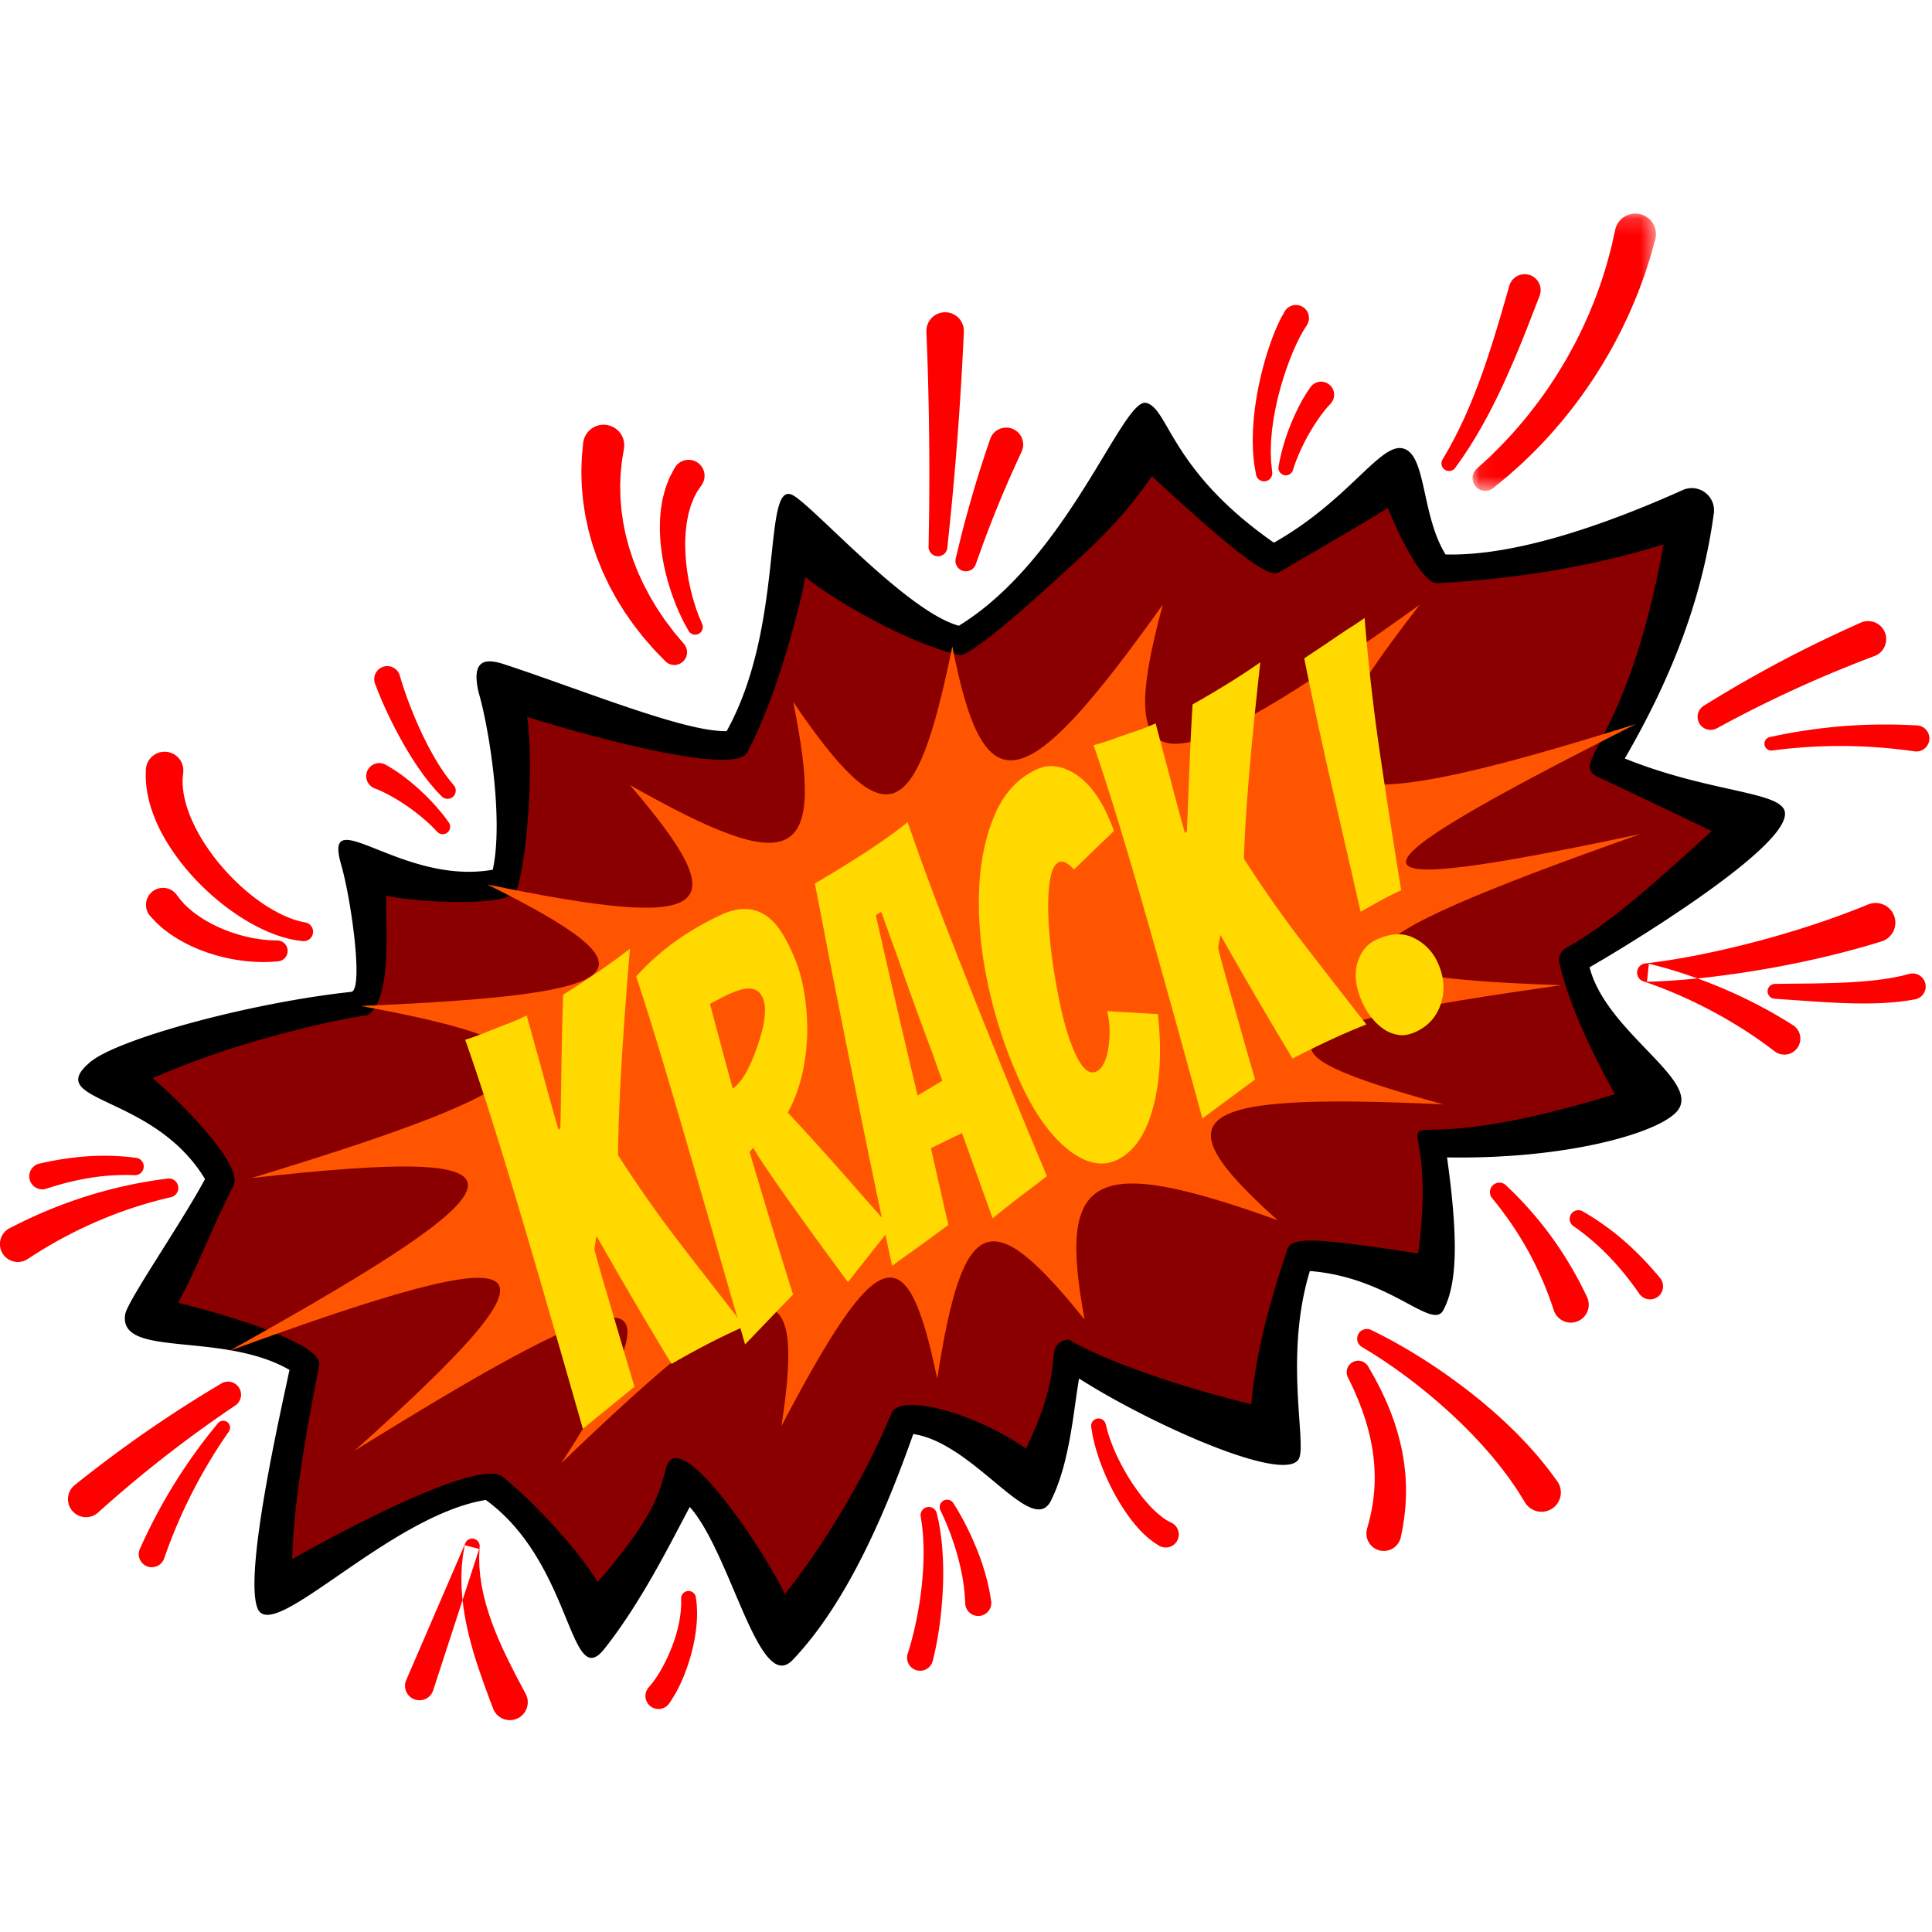 <svg xmlns="http://www.w3.org/2000/svg" xmlns:xlink="http://www.w3.org/1999/xlink" width="120" height="120"><defs><path id="a" d="M.064.166h11.389v17.229H.064z"/></defs><g fill="none" fill-rule="evenodd"><path fill="#000" d="M110.763 50.195c-.727-1.05-4.907-1.09-9.844-3.084 2.774-4.791 4.781-9.692 5.53-15.229a1.38 1.38 0 0 0-1.923-1.448c-5.135 2.306-10.59 4.119-14.742 4.003-1.531-2.476-1.173-6.289-2.683-6.593-1.412-.284-3.378 3.268-7.977 5.863-6.456-4.503-6.524-8.337-7.93-8.682-1.459-.358-4.829 9.663-11.64 13.841-3.207-.882-8.823-7.197-10.247-8.074-2.025-1.247-.467 7.948-4.173 14.618-2.557.074-8.781-2.487-13.752-4.13-1.033-.341-2.17-.514-1.656 1.722.654 2.206 1.562 7.94.88 11.018-5.679 1.007-10.586-4.37-9.417-.318.64 2.221 1.403 7.813.623 7.905-6.232.667-14.48 2.913-16.2 4.354-3.04 2.547 3.893 1.923 7.123 7.274-1.533 2.84-4.843 7.595-4.963 8.416-.401 2.734 6.003 1.011 10.208 3.436-.445 2.157-2.865 12.6-1.984 14.808.909 2.277 8.152-5.75 14.176-6.731 5.426 3.943 5.186 12.014 7.373 9.242 2.337-2.961 4.129-6.624 5.297-8.806 2.57 2.883 4.298 11.69 6.387 9.507 3.505-3.662 5.92-9.585 7.496-14.035 3.798.554 7.383 6.473 8.55 4.138 1.168-2.337 1.383-5.46 1.746-7.588 4.473 2.856 12.975 6.653 13.676 4.939.439-1.072-.935-6.39.66-11.615 5.026.394 7.604 3.744 8.298 2.42.856-1.637.934-4.37.223-9.478 7.176.127 12.794-1.408 14.186-2.757 1.938-1.876-4.284-4.909-5.333-9.054 1.579-.889 13.377-7.939 12.032-9.882"/><path fill="red" d="M21.882 61.597h.008l-.022.003a.036.036 0 0 1 .014-.003"/><path fill="#8A0000" d="m97.303 58.862-.02.01a.868.868 0 0 0-.423.957c.635 2.718 2.089 5.686 3.444 8.132-17.613 5.413-10.536-2.638-12.222 9.893-6.763-1.039-7.893-1.018-8.142-.196-.203.667-1.922 5.474-2.212 9.564-7.86-1.939-11.499-4.03-11.265-4.004a.897.897 0 0 0-.992.791c-.166 1.474-.271 2.905-1.746 5.974-3.01-2.151-7.815-3.525-8.364-2.192l-.016.038c-1.677 4.07-4.284 8.291-6.596 11.183-1.406-2.925-6.606-10.64-7.373-7.84l-.024.085c-.376 1.374-.666 2.899-4.224 7.006-.026-.041-.05-.084-.076-.124-1.51-2.36-4.32-5.223-5.89-6.456-1.77-1.14-11.909 4.509-13.007 5.163.048-3.812 1.187-9.53 1.657-11.992l.01-.052c.293-1.555-7.609-3.616-8.754-3.881 1.315-2.471 1.902-4.233 3.41-7.226l.02-.04c.686-1.375-3.752-5.627-5.017-6.686 6.371-2.812 13.54-4.018 13.306-3.885 1.583-.9 1.168-5.589 1.195-7.459l.017.005c1.82.428 7.846.739 8.115-.36l.104-.425c.603-2.356.903-7.469.538-10.24l-.01-.078c1.761.572 12.773 3.847 13.658 2.213 1.555-2.872 2.95-7.65 3.576-10.671.016-.075.03-.152.044-.228l.073.059c2.288 1.793 6.68 4.16 9.5 4.784.861.186 7.482-6.038 8.024-6.56 1.932-1.838 3.04-3.25 3.92-4.555 7.045 6.55 7.552 6.174 7.991 5.922.234-.134 5.46-3.162 6.667-3.945.378.948 2.03 4.728 3.087 4.673 5.317-.28 10.064-1.165 14.044-2.409-2.254 12.496-5.967 13.528-4.058 14.456 0 0 3.163 1.481 7.041 3.358-3.486 3.16-6.255 5.706-9.01 7.238"/><path fill="#F50" d="M14.241 83.907c20.04-7.323 21.575-6.15 7.793 6.192 18.097-11.24 20.498-11.081 12.832.776C47.6 78.638 50.132 78.225 48.538 88.57c6.02-11.46 7.8-11.997 9.673-2.938 1.604-10.29 3.288-10.962 9.156-3.672-1.707-9.153.487-10.294 11.982-6.176-7.356-6.583-5.473-7.913 10.289-7.193-12.518-3.42-11.177-4.788 7.338-7.398-16.028-.546-15.14-2.298 4.917-9.39-19.343 4.101-19.403 2.827-.276-6.834-20.396 6.424-23.162 5.053-13.43-7.41-16.071 11.528-19.093 11.521-15.958-.017-8.678 12.187-11.113 12.663-13.078 2.602-2.295 11.26-4.123 11.894-9.882 3.462 2.021 10.02.151 10.977-10.142 5.155 6.788 7.92 5.152 9.063-8.861 6.175 10.893 5.417 9.438 6.815-7.86 7.548 14.391 2.632 13.117 4.626-6.78 10.686 18.283-2.054 17.994-.045-1.385 10.737"/><path fill="red" d="m57.676 33.933.034-2.086a214.784 214.784 0 0 0-.169-11.239 1.164 1.164 0 1 1 2.326-.002v.007s-.147 3.36-.408 6.71a216.124 216.124 0 0 1-.402 4.598l-.215 2.085a.584.584 0 0 1-1.166-.067v-.006zm1.691.734.282-1.164a75.2 75.2 0 0 1 .687-2.553c.528-1.85 1.163-3.674 1.163-3.674l.002-.007a1.054 1.054 0 1 1 1.948.797s-.801 1.697-1.506 3.44a73.043 73.043 0 0 0-.933 2.415l-.398 1.111-.002.007a.649.649 0 0 1-1.243-.372M18.788 58.452l-.158-.02-.189-.023-.292-.056a3.977 3.977 0 0 1-.35-.083 4.757 4.757 0 0 1-.395-.115 5.828 5.828 0 0 1-.438-.154 6.994 6.994 0 0 1-.472-.196c-.326-.143-.664-.32-1.016-.518a14.38 14.38 0 0 1-2.125-1.512 16.23 16.23 0 0 1-1.019-.951 14.352 14.352 0 0 1-1.741-2.156 11.55 11.55 0 0 1-.656-1.13 9.514 9.514 0 0 1-.47-1.107 7.342 7.342 0 0 1-.282-1.012c-.037-.154-.053-.307-.075-.445a3.598 3.598 0 0 1-.04-.387 4.699 4.699 0 0 1-.014-.556l.004-.2a1.164 1.164 0 1 1 2.323.13l-.007.08-.011.118c-.009.076-.023.189-.02.34a1.83 1.83 0 0 0 .004.25c.007.093.006.193.025.302.025.218.067.468.142.743.065.275.172.574.293.888.13.313.278.644.463.976.357.669.83 1.35 1.357 1.993.27.316.543.63.836.919a12.717 12.717 0 0 0 1.777 1.5 9.933 9.933 0 0 0 1.238.725c.126.064.246.115.36.161.112.05.22.09.319.123.1.037.19.068.266.088l.21.06.186.039.155.032a.585.585 0 0 1-.188 1.154m-1.515 1.258-.337.025-.177.013-.234.004c-.166.001-.359.006-.553-.007a10.284 10.284 0 0 1-1.345-.138 12.26 12.26 0 0 1-.75-.152c-.252-.065-.51-.129-.762-.214-.256-.075-.504-.176-.752-.267-.242-.107-.485-.203-.711-.324-.23-.11-.445-.236-.65-.356a9.262 9.262 0 0 1-.563-.376c-.168-.133-.328-.242-.458-.366-.13-.122-.25-.218-.338-.317l-.281-.302a1.056 1.056 0 1 1 1.614-1.355l.043.058.158.209c.046.069.126.144.204.236.075.094.189.185.297.295.117.103.248.214.394.326.149.109.306.227.482.334.17.115.361.213.55.323.197.095.394.203.603.287.204.094.416.17.625.248.21.07.42.14.624.195.41.113.801.193 1.138.238.172.03.317.039.449.052l.185.019a56.243 56.243 0 0 0 .515.015.65.65 0 0 1 .03 1.297m72.334-31.185.255-.436c.084-.14.176-.307.277-.497.104-.189.22-.405.34-.648.123-.239.249-.503.38-.784.133-.278.26-.58.396-.888.263-.622.524-1.295.77-1.974.487-1.361.91-2.751 1.218-3.803l.508-1.758.002-.005a.991.991 0 1 1 1.877.634l-.666 1.72a70.598 70.598 0 0 1-1.585 3.768 41.614 41.614 0 0 1-.976 1.97c-.17.307-.328.607-.493.885a22.01 22.01 0 0 1-.466.779c-.146.24-.288.457-.417.65-.128.194-.239.36-.333.488l-.292.412a.473.473 0 0 1-.795-.513"/><g transform="translate(91.404 13.09)"><mask id="b" fill="#fff"><use xlink:href="#a"/></mask><path fill="red" d="m.32 16.022.575-.523c.09-.084.195-.176.298-.276l.326-.325.37-.37.402-.43c.284-.296.573-.634.876-.993.308-.354.603-.753.919-1.155.298-.416.615-.838.904-1.291.304-.443.576-.916.86-1.38.26-.477.535-.947.765-1.43.248-.474.455-.958.666-1.42.19-.472.387-.922.539-1.362.159-.437.305-.851.42-1.24l.17-.556.135-.506c.087-.317.16-.594.206-.825l.16-.722.012-.05a1.28 1.28 0 1 1 2.482.625l-.219.783c-.066.25-.16.55-.274.891l-.178.545-.22.595c-.147.418-.33.86-.53 1.325-.19.469-.43.946-.664 1.444-.255.489-.507.999-.802 1.496-.278.506-.6.997-.908 1.494-.332.483-.651.973-1.003 1.43-.336.468-.7.902-1.042 1.328-.361.413-.699.82-1.048 1.18-.343.365-.67.707-.99 1.006l-.452.435-.428.382-.376.335c-.116.101-.222.183-.318.263l-.6.492A.79.79 0 0 1 .32 16.022" mask="url(#b)"/></g><path fill="red" d="m42.767 39.179-.204-.366c-.066-.11-.14-.271-.228-.448a9.589 9.589 0 0 1-.27-.598c-.099-.218-.183-.46-.28-.716-.094-.257-.18-.532-.268-.817-.078-.288-.166-.585-.228-.895-.075-.306-.124-.625-.178-.943-.04-.32-.088-.642-.101-.965l-.025-.48.006-.474c.001-.311.04-.617.068-.907.055-.29.08-.567.16-.821.066-.255.127-.49.214-.693.08-.205.142-.386.225-.527l.238-.45a.993.993 0 1 1 1.702 1.02l-.057.086-.184.272c-.066.081-.118.204-.19.338-.077.13-.136.296-.206.476-.08.176-.12.392-.189.61-.044.227-.105.465-.132.723l-.048.393-.022.41c-.02.276-.006.562-.002.847.018.286.03.573.068.855.026.284.078.56.12.829.052.267.104.526.163.769.064.241.118.474.187.68.064.21.123.402.184.562.06.163.105.303.163.428l.163.386a.474.474 0 0 1-.85.416m-1.44 1.892-.421-.434a9.005 9.005 0 0 1-.486-.525c-.183-.217-.413-.457-.618-.732-.212-.273-.451-.563-.673-.895l-.35-.504-.338-.545a8.074 8.074 0 0 1-.332-.576c-.106-.2-.223-.396-.322-.604l-.298-.629c-.101-.21-.18-.432-.272-.649l-.133-.327-.113-.333c-.073-.224-.158-.443-.219-.668l-.184-.667c-.058-.221-.098-.444-.147-.662l-.068-.324-.05-.322c-.03-.212-.066-.42-.09-.624-.032-.408-.085-.795-.086-1.154-.013-.36-.02-.69-.005-.982.01-.292.014-.548.04-.757l.062-.66a1.28 1.28 0 1 1 2.54.325l-.012.073-.09.54c-.034.172-.05.384-.076.626a8.793 8.793 0 0 0-.053.819c-.023.3.002.627.003.974.008.173.027.35.04.532l.022.276.04.28c.028.187.048.38.084.573l.118.584c.038.197.1.39.149.588l.077.296.096.292c.067.194.121.392.197.583l.223.57c.074.19.166.369.247.552.082.182.164.361.259.531l.267.508.282.473c.177.312.376.588.55.85.172.267.351.476.499.681.142.199.294.378.42.526l.39.462a.79.79 0 0 1-1.169 1.06m-16.087 63.263 3.652-8.458.01-.026a.465.465 0 0 1 .887.259l-.026.595.014.593.052.591.087.588.12.582.147.577.173.573.197.566a23.077 23.077 0 0 0 .96 2.226c.356.734.741 1.462 1.134 2.198a1.112 1.112 0 1 1-2.02.917 67 67 0 0 1-.87-2.4 24.64 24.64 0 0 1-.716-2.499l-.134-.642-.109-.65-.08-.655-.048-.66-.013-.662.027-.663.07-.659.113-.651.897.232-2.85 8.761a.897.897 0 1 1-1.674-.633m59.928-21.726.559.278c.176.085.399.21.65.342.256.133.526.294.83.466.6.35 1.293.773 2.013 1.261.363.24.728.503 1.1.77.367.272.742.548 1.105.839l.546.436.53.45c.352.295.683.606 1.009.902.315.309.63.596.907.894l.411.427.372.414c.24.263.45.516.633.744.186.225.345.424.468.596l.395.535a1.2 1.2 0 1 1-1.98 1.348l-.03-.048-.308-.496a9.14 9.14 0 0 0-.371-.563 12.748 12.748 0 0 0-.514-.715l-.306-.403c-.11-.137-.226-.277-.344-.422-.23-.294-.502-.584-.77-.895-.28-.3-.565-.616-.873-.92l-.463-.464-.481-.454c-.321-.304-.655-.594-.983-.882-.333-.282-.66-.561-.987-.818a33.118 33.118 0 0 0-1.823-1.364c-.275-.185-.526-.366-.751-.506-.227-.145-.415-.273-.588-.375l-.535-.323a.602.602 0 0 1 .58-1.054m-.265 12.37.118-.431c.043-.146.068-.281.109-.453.042-.165.074-.37.113-.589.04-.219.065-.459.095-.713.018-.254.043-.523.044-.802.012-.28-.005-.568-.016-.863a11.438 11.438 0 0 0-.092-.891c-.036-.3-.099-.597-.158-.89-.068-.292-.134-.58-.219-.855-.073-.278-.17-.54-.253-.792-.085-.252-.183-.484-.264-.702-.087-.217-.177-.411-.252-.586-.072-.176-.15-.324-.208-.448l-.187-.388-.013-.026a.715.715 0 0 1 1.265-.666l.23.4c.071.13.165.281.257.466.094.183.205.387.317.615.106.232.23.478.344.748.112.271.238.554.342.858.116.3.215.62.314.945.091.327.185.661.253 1.003.076.34.13.685.18 1.026.038.342.08.68.09 1.01.022.33.016.65.014.953-.013.302-.023.59-.05.852-.029.263-.05.502-.089.725-.034.217-.064.422-.093.552l-.087.437a1.081 1.081 0 1 1-2.104-.495m25.321-29.681-.472-.355-.457-.329c-.313-.219-.63-.432-.954-.64a29.438 29.438 0 0 0-5.15-2.618c-.36-.139-.724-.27-1.09-.394h-.001a.572.572 0 0 1 .09-1.119l.027-.003a43.645 43.645 0 0 0 3.546-.58 59.67 59.67 0 0 0 3.504-.827c.58-.153 1.157-.318 1.73-.49.287-.086.574-.17.859-.262.284-.093.57-.179.853-.276.567-.187 1.13-.385 1.689-.59.558-.206 1.11-.422 1.66-.645l.007-.003a1.222 1.222 0 1 1 .819 2.302 58.71 58.71 0 0 1-1.796.52c-.6.161-1.201.314-1.804.456-.301.074-.604.136-.906.205-.3.07-.605.129-.907.192-.605.124-1.211.24-1.82.343a60.998 60.998 0 0 1-3.66.527 45.199 45.199 0 0 1-3.695.27l.118-1.122c.394.097.786.2 1.175.311a30.76 30.76 0 0 1 3.433 1.226 30.935 30.935 0 0 1 3.281 1.632l.538.32.507.315a.993.993 0 1 1-1.12 1.637l-.004-.003zM93.53 73.613l.259.246a22.823 22.823 0 0 1 2.574 2.959 22.993 22.993 0 0 1 2.205 3.733 1.113 1.113 0 1 1-2.055.844l-.008-.024-.108-.322a21.083 21.083 0 0 0-1.464-3.318 21.287 21.287 0 0 0-2.264-3.322.588.588 0 0 1 .861-.796m4.778 1.628.227.133a16.355 16.355 0 0 1 2.356 1.71 18.954 18.954 0 0 1 1.562 1.537c.401.442.652.752.652.752l.01.013a.81.81 0 1 1-1.3.964s-.206-.306-.54-.746a17.439 17.439 0 0 0-1.313-1.539 15.1 15.1 0 0 0-2.024-1.763l-.215-.152a.541.541 0 0 1 .585-.909m-87.696-.881-.42.1a26.702 26.702 0 0 0-4.214 1.426 27.481 27.481 0 0 0-3.898 2.082l-.348.225-.017.011A1.112 1.112 0 1 1 .61 76.278l.399-.202a29.57 29.57 0 0 1 4.38-1.78 28.288 28.288 0 0 1 4.584-1.034l.427-.056a.587.587 0 0 1 .213 1.154m-2.269-1.368-.25-.009a13.951 13.951 0 0 0-2.526.18 16.97 16.97 0 0 0-1.865.417c-.503.143-.832.255-.832.255a.81.81 0 1 1-.453-1.555l.018-.004s.366-.088.923-.191a18.313 18.313 0 0 1 2.059-.263 15.193 15.193 0 0 1 2.764.06 198 198 0 0 1 .248.032.54.54 0 0 1-.086 1.078M23.952 47.5s.07.038.19.107l.246.149.296.194c.422.29.947.702 1.432 1.152.49.447.936.935 1.252 1.319a9.545 9.545 0 0 1 .504.66.461.461 0 0 1-.706.59l-.014-.015-.144-.148a8.905 8.905 0 0 0-.39-.381 12.18 12.18 0 0 0-1.3-1.036 11.681 11.681 0 0 0-1.406-.843l-.266-.126-.194-.084-.202-.08a.811.811 0 1 1 .702-1.459m.879-5.543.097.326.113.354c.041.134.099.292.156.462.237.678.592 1.577 1.003 2.447.41.87.88 1.709 1.28 2.294.098.148.19.282.277.394.085.115.157.217.224.293l.202.247.02.024a.51.51 0 0 1-.76.676s-.092-.094-.25-.26c-.083-.082-.17-.187-.275-.307a8.37 8.37 0 0 1-.337-.41c-.484-.605-1.049-1.457-1.55-2.341a27.636 27.636 0 0 1-1.252-2.497c-.075-.177-.146-.334-.205-.483l-.153-.38-.122-.317a.81.81 0 1 1 1.532-.522m35.122 57.657-.016-.27-.017-.31-.038-.359c-.01-.13-.035-.28-.06-.438a7.207 7.207 0 0 0-.086-.495 13.02 13.02 0 0 0-.253-1.076 16.9 16.9 0 0 0-.954-2.609l-.11-.228-.011-.024a.461.461 0 0 1 .805-.445l.153.244a18.093 18.093 0 0 1 1.32 2.655c.152.38.292.765.404 1.136.06.183.113.363.157.537.046.172.092.333.124.495l.093.433.052.306.045.267a.81.81 0 1 1-1.608.18m-3.573 3.099.114-.366.113-.397.138-.53c.187-.785.396-1.853.506-2.932.06-.54.093-1.08.109-1.586a14.96 14.96 0 0 0-.022-1.379c-.008-.201-.028-.384-.045-.545a5.207 5.207 0 0 0-.051-.418l-.055-.361-.005-.029a.51.51 0 0 1 1-.187l.088.392c.03.126.059.278.087.453.03.174.065.372.089.588.06.432.098.936.123 1.477.02.54.023 1.116-.003 1.69a24.616 24.616 0 0 1-.328 3.145l-.11.585-.1.458-.089.373a.81.81 0 1 1-1.56-.43M82.666 25.05l-.147.16-.139.16-.185.229c-.268.345-.608.842-.904 1.369a12.193 12.193 0 0 0-.723 1.495 8.679 8.679 0 0 0-.253.71l-.006.018a.461.461 0 0 1-.893-.227l.042-.225c.024-.144.069-.346.128-.588.118-.482.31-1.116.559-1.73.242-.616.538-1.215.793-1.658l.182-.304.159-.24.123-.18a.81.81 0 1 1 1.264 1.011m-1.509-4.829-.06.094c-.037.06-.103.156-.164.262-.055.104-.124.212-.203.37-.078.159-.172.334-.26.538-.093.2-.186.423-.281.66-.098.237-.188.494-.284.757-.088.267-.186.541-.266.826-.088.282-.164.573-.238.864-.075.291-.136.585-.197.874-.049.29-.11.575-.142.853-.019.139-.038.275-.055.409l-.035.391c-.027.256-.03.495-.037.717-.012.223.002.423.007.602l.008.25c.01.077.017.147.024.21l.043.398.005.044a.509.509 0 0 1-1.007.142l-.077-.448-.04-.237-.028-.279c-.017-.199-.046-.424-.048-.668-.008-.245-.019-.51-.006-.788l.011-.43.033-.444c.017-.304.063-.612.098-.928.047-.313.093-.632.154-.947.06-.316.123-.632.199-.939.067-.31.154-.609.23-.901.087-.29.167-.57.258-.834.088-.264.174-.513.265-.742.083-.23.177-.439.256-.625.08-.186.174-.365.24-.504.07-.134.12-.216.156-.283l.054-.098a.81.81 0 1 1 1.414.788l-.023.04-.004.006zm24.656 23.622.4-.248a79.154 79.154 0 0 1 4.398-2.513 79.131 79.131 0 0 1 3.416-1.7c.943-.441 1.58-.72 1.58-.72l.008-.003a1.12 1.12 0 1 1 .838 2.08s-.632.234-1.573.61a76.797 76.797 0 0 0-7.843 3.67l-.413.225a.81.81 0 0 1-.81-1.401m4.119 1.935.38-.08a33.681 33.681 0 0 1 4.161-.595 33.69 33.69 0 0 1 4.225-.064l.398.02a.81.81 0 1 1-.15 1.613l-.014-.002-.376-.051a32.295 32.295 0 0 0-4.037-.283 32.498 32.498 0 0 0-4.06.23l-.387.048a.424.424 0 0 1-.14-.836m-95.336 41.53-.39.265a77.147 77.147 0 0 0-3.996 2.917 77.019 77.019 0 0 0-4.137 3.474 1.121 1.121 0 1 1-1.462-1.7l.01-.008s.54-.437 1.366-1.072a78.99 78.99 0 0 1 3.08-2.25 78.468 78.468 0 0 1 4.255-2.749l.404-.242a.809.809 0 0 1 .87 1.365m-.373 1.59-.22.321a32.484 32.484 0 0 0-2.074 3.501 32.357 32.357 0 0 0-1.607 3.716l-.127.357-.004.012a.81.81 0 1 1-1.5-.608l.165-.363a33.943 33.943 0 0 1 2.001-3.722A33.59 33.59 0 0 1 13.3 88.69l.247-.3a.424.424 0 0 1 .676.508m57.753 7.097-.293-.188a8.473 8.473 0 0 1-.404-.312c-.146-.125-.277-.259-.433-.41-.136-.16-.3-.322-.441-.51a8.432 8.432 0 0 1-.44-.589c-.151-.204-.28-.428-.424-.649-.128-.228-.27-.454-.388-.69a12.61 12.61 0 0 1-.35-.708c-.113-.233-.206-.472-.304-.698-.086-.233-.178-.453-.247-.67-.072-.216-.141-.419-.191-.612a6.833 6.833 0 0 1-.136-.528c-.035-.159-.07-.296-.085-.414l-.06-.366a.46.46 0 0 1 .9-.19l.01.035s.028.115.08.316c.021.1.063.222.107.36.041.14.098.296.163.465.06.17.14.35.222.541.079.192.183.388.279.593.108.2.211.412.334.617.118.208.242.415.375.618.126.206.272.398.405.594.145.185.277.377.424.542.14.173.283.33.421.473.134.15.276.264.397.385.126.1.248.206.343.273.097.06.156.11.24.16l.308.162.005.002a.81.81 0 1 1-.817 1.398m-31.696 8.823.179-.211.158-.205c.06-.083.132-.19.208-.303.071-.119.156-.242.233-.384a10.132 10.132 0 0 0 .69-1.466 9.6 9.6 0 0 0 .338-1.061 7.27 7.27 0 0 0 .213-1.325c.008-.113.013-.211.01-.29l-.003-.253v-.041a.46.46 0 0 1 .916-.06l.037.3c.014.095.021.21.026.343.008.133.014.283.009.444.002.327-.034.7-.086 1.099-.06.396-.138.816-.25 1.227-.05.208-.115.41-.175.612-.067.199-.13.397-.203.583-.07.189-.143.37-.22.54-.07.17-.153.329-.222.477-.078.148-.146.28-.217.403l-.198.321-.155.23a.81.81 0 1 1-1.29-.977l.002-.003z"/><path fill="red" d="m118.935 62.072-.363.062c-.108.02-.273.04-.448.063-.181.027-.372.042-.582.061a19 19 0 0 1-1.42.066 32.77 32.77 0 0 1-1.605-.021c-1.086-.041-2.159-.12-2.96-.177l-1.33-.092h-.006a.462.462 0 0 1 .026-.923l1.343-.016a84.444 84.444 0 0 0 2.922-.063 31.95 31.95 0 0 0 1.535-.104c.486-.047.934-.104 1.31-.168.188-.033.362-.062.502-.095.146-.032.263-.052.382-.085l.356-.091a.81.81 0 1 1 .338 1.583"/><path fill="#FFD900" d="M46.24 82.382c-.706.312-1.434.661-2.186 1.048s-1.534.814-2.345 1.284a329.6 329.6 0 0 1-4.665-7.954l-.127.843c.18.677.411 1.499.698 2.466.286.968.573 1.941.86 2.92.288.98.6 2.027.936 3.141-1.07.869-2.14 1.74-3.208 2.615-3.1-10.841-5.453-18.935-7.31-24.165.374-.11.781-.256 1.222-.435.44-.18.872-.35 1.295-.509.423-.158.86-.347 1.309-.567.02.089.063.252.13.49l.242.88c.096.348.203.732.323 1.154.119.422.274.988.465 1.695.19.708.46 1.666.81 2.874l.117-.095c.024-1.074.043-2.206.057-3.395.037-2.359.08-3.99.118-4.892 1.59-.995 2.973-1.943 4.147-2.848-.508 6.003-.727 10.282-.737 12.82a77.346 77.346 0 0 0 3.82 5.44 795.987 795.987 0 0 0 4.03 5.19"/><path fill="#FFD900" d="m45.04 61.859-.943.49c.465 1.757.935 3.51 1.412 5.261.543-.363 1.049-1.23 1.523-2.6.494-1.403.61-2.413.342-3.035-.25-.582-.791-.723-1.624-.42-.24.091-.477.192-.71.304m7.629 17.774c-3.57-4.816-5.509-7.628-5.881-8.343l-.228.259a484.935 484.935 0 0 0 2.699 8.856 762.122 762.122 0 0 0-2.98 3.099c-3.115-10.755-5.28-18.419-6.765-22.854 1.374-1.542 3.11-2.808 5.205-3.8 1.572-.743 2.82-.424 3.751.944.284.42.57.972.862 1.653.291.681.505 1.465.643 2.352.138.887.19 1.773.155 2.659-.09 1.806-.488 3.354-1.199 4.647a177.15 177.15 0 0 1 3.61 3.988 558.064 558.064 0 0 0 2.796 3.17 751.116 751.116 0 0 0-2.668 3.37"/><path fill="#FFD900" d="m56.995 68.044 1.54-.922a10.196 10.196 0 0 1-.237-.622l-.363-1.029a255.226 255.226 0 0 1-2.21-6.092c-.331-.909-.66-1.819-.987-2.73l-.337.194a810.59 810.59 0 0 0 2.594 11.2m.83 3.272a788.2 788.2 0 0 0 1.081 4.77l-1.06.778c-.402.296-.802.586-1.202.87-.4.283-.81.579-1.234.888a704.312 704.312 0 0 1-1.587-7.554c-.42-2.063-.762-3.76-1.03-5.089-.268-1.328-.532-2.646-.791-3.954a518.4 518.4 0 0 1-.741-3.797c-.234-1.223-.45-2.34-.65-3.351 2.585-1.518 4.507-2.784 5.764-3.812a174.07 174.07 0 0 0 2.639 7.131 581.557 581.557 0 0 0 6.012 14.854c-.388.308-.77.601-1.144.879-.374.279-.76.575-1.154.887-.394.313-.753.598-1.077.853-.703-1.956-1.334-3.72-1.9-5.29-.642.311-1.284.623-1.926.937m10.272-4.762c.362-.171.61-.655.745-1.45.127-.815.1-1.58-.077-2.3l3.154.185c.257 2.346.135 4.367-.374 6.07-.454 1.514-1.169 2.507-2.149 2.98-.923.445-1.93.246-3.022-.606-1.155-.916-2.18-2.362-3.064-4.343a29.552 29.552 0 0 1-1.964-6.026c-.425-2.034-.602-3.954-.534-5.751.068-1.798.397-3.374.984-4.727.587-1.353 1.46-2.288 2.615-2.805.746-.334 1.544-.232 2.394.302.843.561 1.534 1.48 2.078 2.758l.163.383c.05.118.097.25.141.393a750.33 750.33 0 0 0-2.477 2.39c-.386-.412-.699-.564-.94-.454-.24.11-.411.411-.513.905-.102.495-.153 1.096-.153 1.804 0 .707.043 1.484.132 2.329.088.845.209 1.68.362 2.508.316 1.838.703 3.26 1.152 4.266.448 1.007.9 1.402 1.347 1.19m16.771-2.924c-.713.281-1.45.597-2.21.95a56.02 56.02 0 0 0-2.374 1.17 311.387 311.387 0 0 1-4.482-7.676l-.145.8c.163.648.376 1.436.64 2.364.265.928.53 1.861.794 2.8.265.94.553 1.944.863 3.012-1.09.804-2.18 1.611-3.269 2.422-2.846-10.394-5.02-18.161-6.76-23.188.377-.097.787-.226 1.23-.387.445-.161.88-.313 1.307-.454.426-.142.866-.312 1.32-.512.019.086.059.242.12.471.06.23.136.51.224.843.087.334.186.703.296 1.108.11.405.253.947.428 1.625.175.679.423 1.598.746 2.757l.119-.088c.048-1.022.092-2.101.132-3.233.09-2.247.169-3.8.226-4.66 1.611-.91 3.014-1.781 4.207-2.617-.638 5.707-.952 9.778-1.018 12.196a73.489 73.489 0 0 0 3.696 5.266 761.522 761.522 0 0 0 3.91 5.03m3.072.458c-.39.179-.748.244-1.067.195a2.258 2.258 0 0 1-.889-.335c-.585-.4-1.042-.963-1.37-1.691-.562-1.244-.543-2.316.054-3.209.199-.297.487-.531.866-.702.872-.394 1.642-.417 2.31-.075a3.122 3.122 0 0 1 1.465 1.541c.369.82.444 1.621.224 2.41-.252.871-.782 1.493-1.593 1.866m-3.182-25.705c.229 2.843.55 5.669.963 8.474a508.49 508.49 0 0 0 1.311 8.44 15.89 15.89 0 0 0-1.274.637l-1.248.698c-.597-2.61-1.195-5.22-1.795-7.829a297.19 297.19 0 0 1-1.706-7.903c.254-.178.554-.38.9-.608.347-.228.69-.46 1.033-.697.343-.236.678-.458 1.006-.666.328-.207.599-.39.81-.546"/></g></svg>